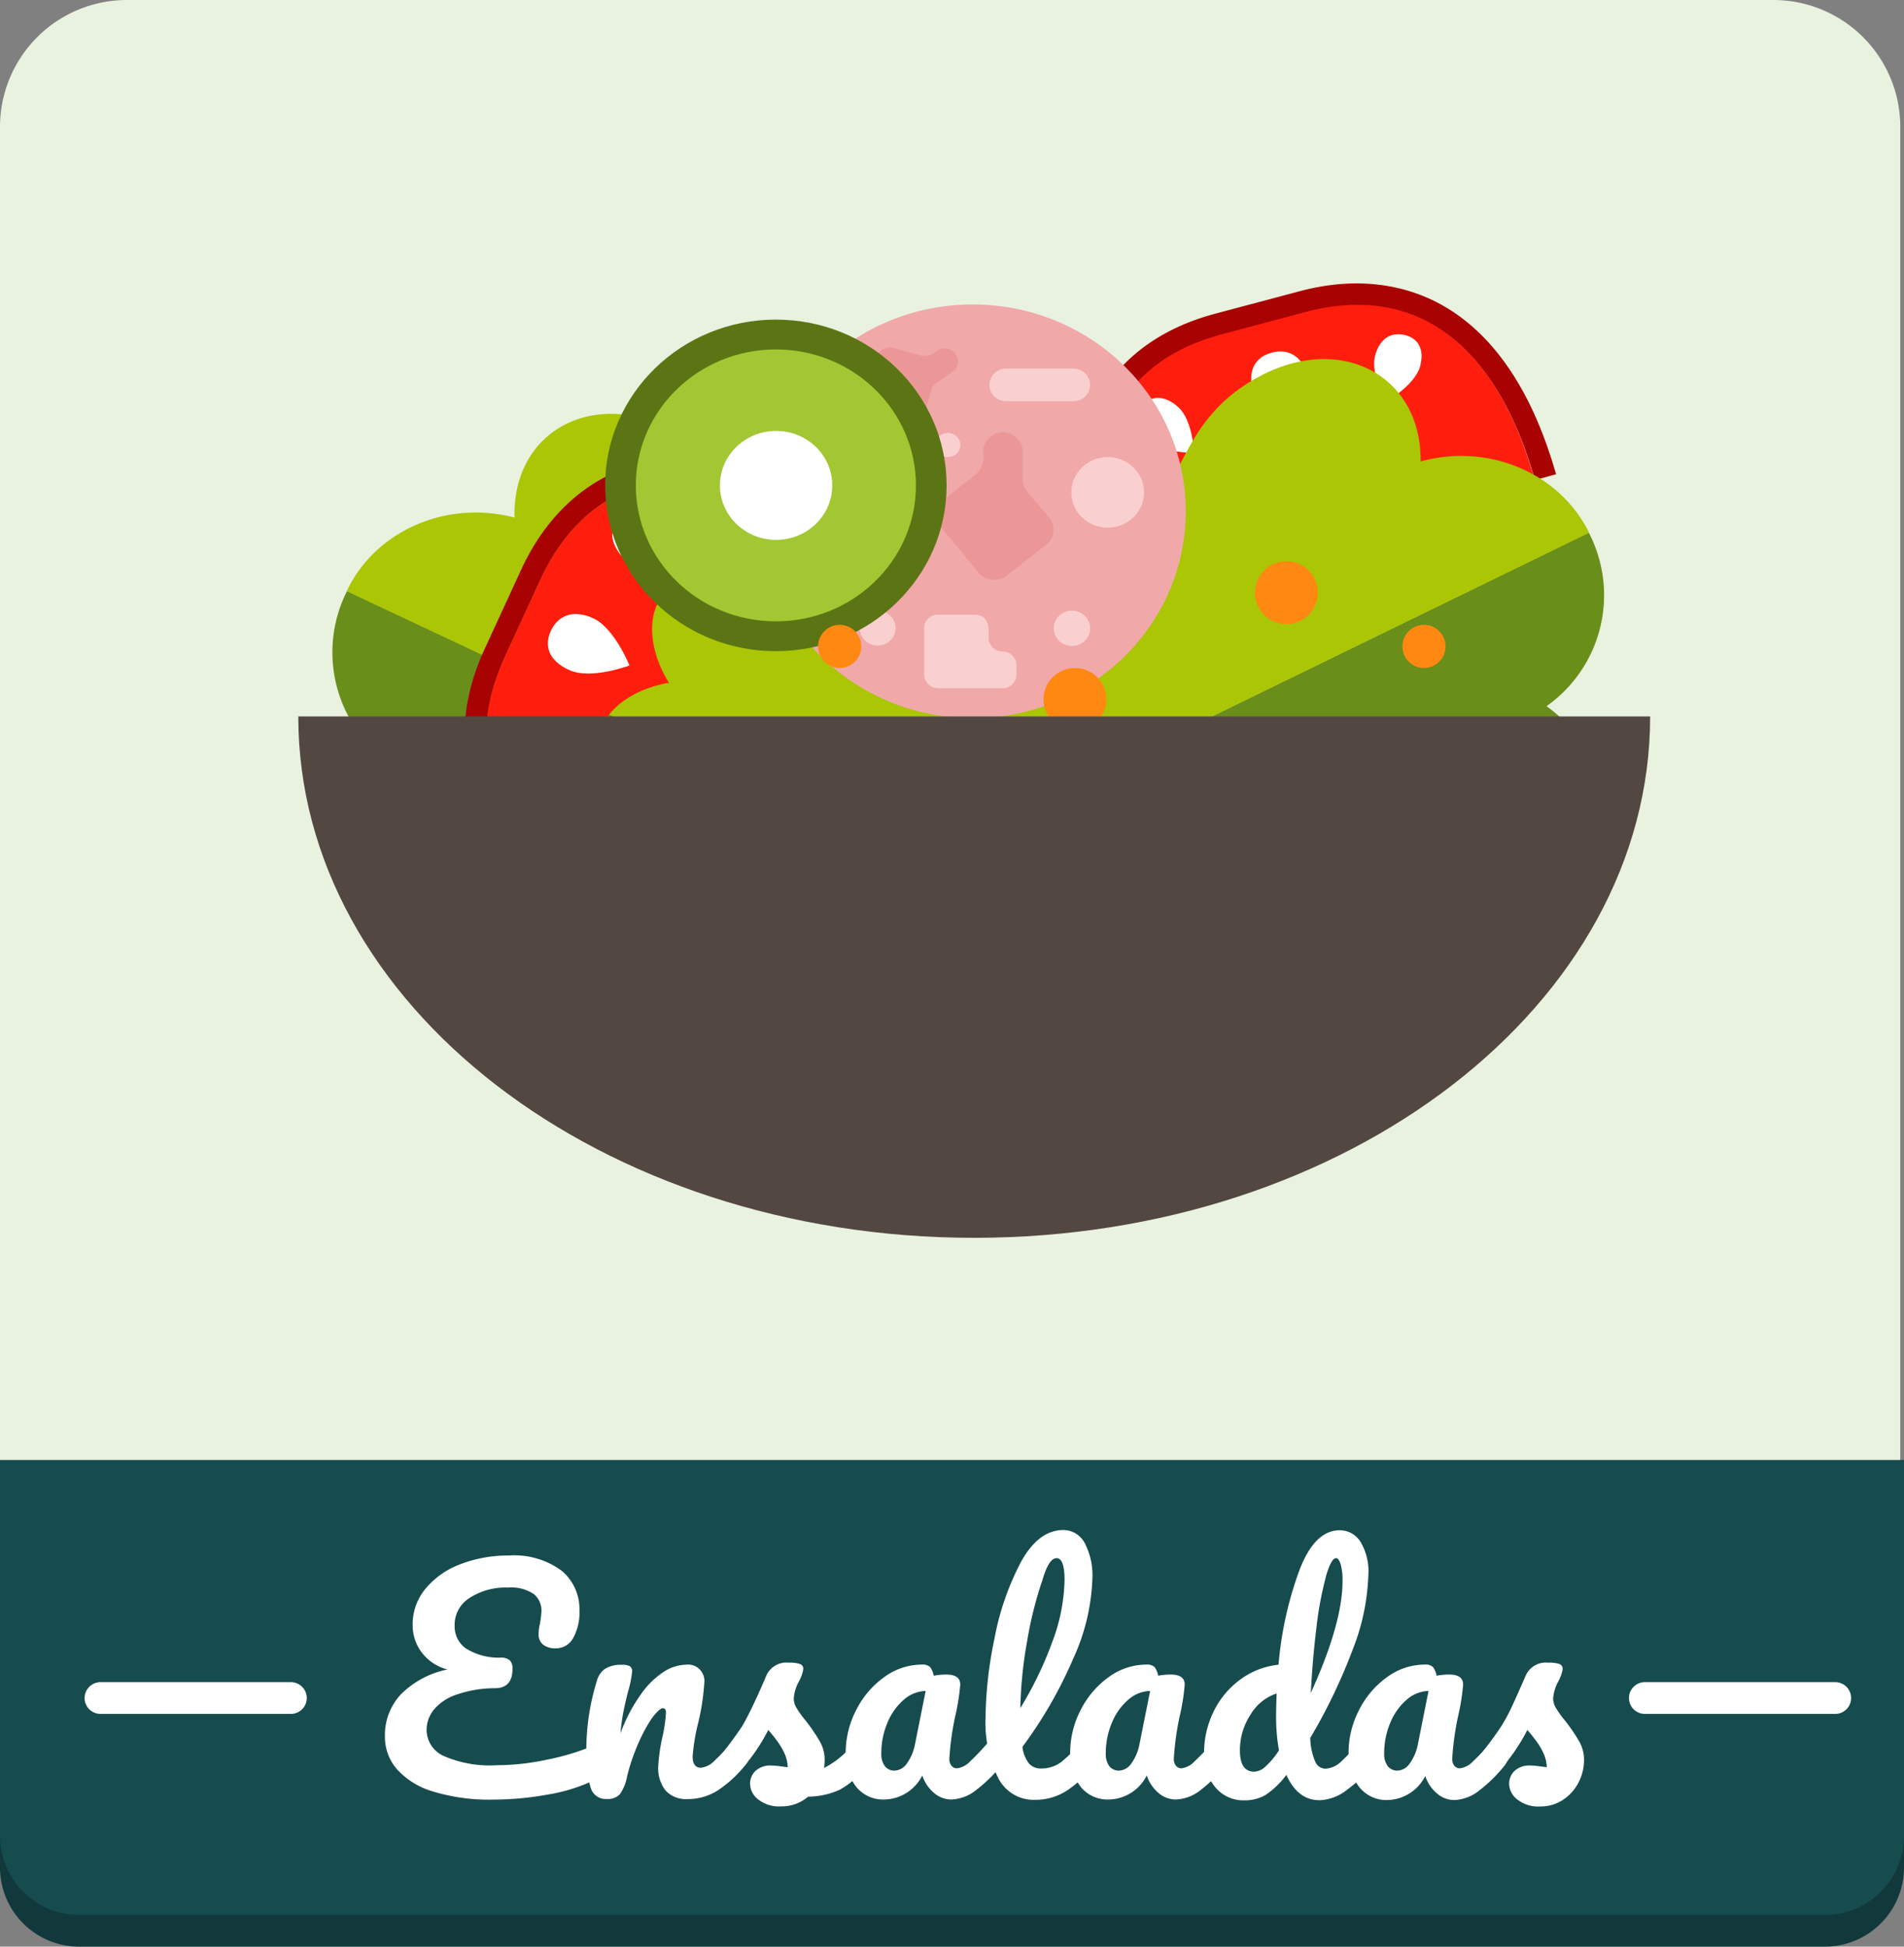 <svg id="Capa_1" data-name="Capa 1" xmlns="http://www.w3.org/2000/svg" viewBox="0 0 180 184"><rect x="0" y="0" width="180" height="184" fill="#808080" stroke="none"/><defs><style>.cls-1{fill:#e9f1df;}.cls-2{fill:#11393b;}.cls-3{fill:#174c4f;}.cls-4{fill:#ff1e0d;}.cls-5{fill:#a80202;}.cls-6{fill:#fff;}.cls-7{fill:#698e19;}.cls-8{fill:#aac605;}.cls-9{fill:#f0a8a9;}.cls-10{fill:#ec9797;}.cls-11{fill:#facfcf;}.cls-12{fill:#5b7514;}.cls-13{fill:#a2c733;}.cls-14{fill:#ff8812;}.cls-15{fill:#534741;}</style></defs><title>c08</title><path class="cls-1" d="M232.16,238H67.49A7.49,7.49,0,0,1,60,230.51V70A12,12,0,0,1,72,58H227.65a12,12,0,0,1,12,12V230.51A7.49,7.49,0,0,1,232.16,238Z" transform="translate(-60 -58)"/><path class="cls-2" d="M0,141H180a0,0,0,0,1,0,0v35.51a7.49,7.49,0,0,1-7.49,7.49H7.49A7.49,7.49,0,0,1,0,176.51V141a0,0,0,0,1,0,0Z"/><path class="cls-3" d="M0,138H180a0,0,0,0,1,0,0v35.51a7.49,7.49,0,0,1-7.49,7.49H7.49A7.49,7.49,0,0,1,0,173.51V138a0,0,0,0,1,0,0Z"/><path class="cls-4" d="M170.74,112.48c.21-1.77,1.74-3.34,4.16-4.15-2.52-3.58-1.24-6.79,1.53-7.53,1.94-.52,4.54.16,6.94,2.13l.17.15c0-.07,0-.15.08-.22,1.07-3,3-4.89,4.94-5.41,2.8-.75,5.5,1.47,5.08,5.89,2.48-.48,4.61.1,5.72,1.5l5.71-1.52C201,88.93,192.56,85,183.4,87.44l-8,2.13c-9.25,2.47-14.27,10.07-10.18,24.38Z" transform="translate(-60 -58)"/><path class="cls-5" d="M165.25,114c-4.09-14.31.93-21.91,10.18-24.38l8-2.13c9.16-2.45,17.58,1.49,21.68,15.88l2-.54c-2.09-7.32-5.39-12.49-9.79-15.39-4.08-2.68-9.09-3.35-14.47-1.91l-8,2.13c-5.41,1.44-9.36,4.51-11.43,8.85-2.22,4.67-2.29,10.73-.21,18Z" transform="translate(-60 -58)"/><path class="cls-6" d="M178.48,95.07c-.62-2.16.3-3.36,1.75-3.74s2.86.18,3.48,2.35-1.25,5.49-1.25,5.49S179.09,97.23,178.48,95.07Z" transform="translate(-60 -58)"/><path class="cls-6" d="M168.38,99.57c-1.35-1.26-1.22-2.46-.39-3.3s2.07-1,3.42.23,1.48,4.31,1.48,4.31S169.73,100.83,168.38,99.57Z" transform="translate(-60 -58)"/><path class="cls-6" d="M194.24,92.67c.49-1.75-.26-2.72-1.42-3s-2.31.15-2.81,1.9S191,96,191,96,193.74,94.42,194.24,92.67Z" transform="translate(-60 -58)"/><path class="cls-7" d="M178,147.27c-1-.29-29.72-4.49-39.69.57a5.88,5.88,0,0,0-.76-4.07l72.65-35.43v0a12.83,12.83,0,0,1-4,16.41c6.63,4.7,5.59,12.74-1.9,16.4-6.59,3.21-11.59.71-13.59,1.05C190,147.29,184,149,178,147.27Z" transform="translate(-60 -58)"/><path class="cls-8" d="M210.23,108.36h0l-72.67,35.38a6.22,6.22,0,0,0-2.88-3.05c10.13-4.77,23.8-29.56,24.17-30.54,2.2-5.68,7.14-9.32,11.77-6.9,1.47-1.35,2.39-6.74,9-9.95,7.49-3.65,14.76.36,14.68,8.32C200.87,99.81,207.55,102.85,210.23,108.36Z" transform="translate(-60 -58)"/><path class="cls-7" d="M125.53,152.34c1-.31,29.66-4.89,39.7,0a5.87,5.87,0,0,1,.7-4.08L92.81,113.86v0A12.83,12.83,0,0,0,97,130.24c-6.57,4.79-5.41,12.82,2.12,16.37,6.63,3.12,11.6.55,13.6.87C113.56,152.52,119.55,154.11,125.53,152.34Z" transform="translate(-60 -58)"/><path class="cls-8" d="M92.78,113.88h0l73.15,34.38a6.22,6.22,0,0,1,2.84-3.09c-10.19-4.63-24.2-29.23-24.59-30.21-2.27-5.65-7.27-9.23-11.86-6.74-1.48-1.33-2.48-6.7-9.12-9.82-7.54-3.54-14.75.56-14.56,8.52C102,105.2,95.38,108.33,92.78,113.88Z" transform="translate(-60 -58)"/><ellipse class="cls-9" cx="91.96" cy="48.33" rx="20.14" ry="19.55"/><path class="cls-10" d="M156.68,103.27v-2.55a1.86,1.86,0,0,0-3.73,0,2.25,2.25,0,0,1-.7,2.12l-3.06,2.4a1.77,1.77,0,0,0-.28,2.54l3.62,4.37a1.91,1.91,0,0,0,2.62.28l3.76-2.94a1.78,1.78,0,0,0,.28-2.55c-2.19-2.65-2.52-2.82-2.52-3.68Z" transform="translate(-60 -58)"/><path class="cls-10" d="M148.55,94.18l1.47-1a1.21,1.21,0,0,0,.31-1.73,1.3,1.3,0,0,0-1.78-.3,1.66,1.66,0,0,1-1.5.46l-2.58-.72a1.28,1.28,0,0,0-1.58.85l-1.09,3.69a1.24,1.24,0,0,0,.88,1.53l3.17.88a1.28,1.28,0,0,0,1.58-.85c.66-2.24.63-2.48,1.12-2.82Z" transform="translate(-60 -58)"/><path class="cls-11" d="M143.22,101.2h-5.7a1.63,1.63,0,0,0-1.66,1.61v7.46a1.63,1.63,0,0,0,1.66,1.61h1.19a1.63,1.63,0,0,0,1.65-1.61,1.63,1.63,0,0,1,1.65-1.61c.61,0,2.85.3,2.85-1.61v-4.24a1.63,1.63,0,0,0-1.66-1.61Z" transform="translate(-60 -58)"/><path class="cls-11" d="M147.37,117.38v4.39a1.3,1.3,0,0,0,1.31,1.28h6.1a1.29,1.29,0,0,0,1.31-1.28v-.92a1.3,1.3,0,0,0-1.31-1.27,1.3,1.3,0,0,1-1.32-1.28c0-.46.24-2.2-1.31-2.2h-3.47a1.3,1.3,0,0,0-1.32,1.28Z" transform="translate(-60 -58)"/><path class="cls-11" d="M163.06,94.37a1.57,1.57,0,0,1-1.59,1.55h-6.35a1.57,1.57,0,0,1-1.59-1.54h0a1.57,1.57,0,0,1,1.59-1.54h6.35a1.57,1.57,0,0,1,1.59,1.54Z" transform="translate(-60 -58)"/><ellipse class="cls-11" cx="104.72" cy="46.54" rx="3.44" ry="3.34"/><ellipse class="cls-11" cx="101.34" cy="59.39" rx="1.72" ry="1.67"/><ellipse class="cls-11" cx="82.97" cy="59.37" rx="1.7" ry="1.65"/><ellipse class="cls-11" cx="89.61" cy="42.06" rx="1.18" ry="1.14"/><path class="cls-4" d="M122.31,138.42c-1.23-1.29-1.46-3.47-.54-5.85-4.37-.35-6-3.38-4.82-6,.84-1.82,3-3.39,6.07-4l.23,0-.12-.2c-1.6-2.72-1.86-5.42-1-7.26,1.21-2.63,4.65-3.29,7.77-.15,1.22-2.21,3-3.49,4.81-3.44l2.48-5.36c-13.7-6-22.1-2.07-26.07,6.55l-3.45,7.49c-4,8.69-1.36,17.41,12.26,23.41Z" transform="translate(-60 -58)"/><path class="cls-5" d="M119.94,143.58c-13.63-6-16.27-14.71-12.26-23.4l3.45-7.49c4-8.61,12.37-12.57,26.07-6.54l.87-1.9c-7-3.06-13.06-3.83-18.1-2.3-4.67,1.43-8.38,4.85-10.71,9.92l-3.45,7.49c-2.34,5.08-2.51,10.08-.49,14.45,2.18,4.69,6.8,8.62,13.74,11.67Z" transform="translate(-60 -58)"/><path class="cls-6" d="M113.85,121.35c-2.06-.91-2.4-2.38-1.77-3.73s2-2.09,4-1.18,3.43,4.46,3.43,4.46S115.91,122.26,113.85,121.35Z" transform="translate(-60 -58)"/><path class="cls-6" d="M110.87,132c-1.83.24-2.67-.63-2.79-1.81s.53-2.24,2.36-2.48,4.26,1.62,4.26,1.62S112.7,131.76,110.87,132Z" transform="translate(-60 -58)"/><path class="cls-6" d="M122.07,107.69c-1-1.49-2.25-1.54-3.24-.84s-1.37,1.87-.33,3.37,4.07,2,4.07,2S123.1,109.19,122.07,107.69Z" transform="translate(-60 -58)"/><ellipse class="cls-12" cx="73.35" cy="45.88" rx="16.14" ry="15.67"/><ellipse class="cls-13" cx="73.35" cy="45.88" rx="13.24" ry="12.85"/><ellipse class="cls-6" cx="73.37" cy="45.88" rx="5.31" ry="5.15"/><circle class="cls-14" cx="101.62" cy="66.11" r="2.97"/><circle class="cls-14" cx="79.38" cy="77.94" r="2.97"/><circle class="cls-14" cx="79.38" cy="61.1" r="2.04"/><circle class="cls-14" cx="60.82" cy="88.45" r="2.04"/><circle class="cls-14" cx="114.83" cy="81.51" r="2.97"/><circle class="cls-14" cx="121.61" cy="56.02" r="2.97"/><circle class="cls-14" cx="134.62" cy="61.1" r="2.04"/><path class="cls-15" d="M216,125.72c0,27.22-28.61,49.28-63.9,49.28s-63.9-22.06-63.9-49.28Z" transform="translate(-60 -58)"/><path class="cls-6" d="M116.62,222.91a.73.73,0,0,1,.65.32,1.48,1.48,0,0,1,.22.84,2.37,2.37,0,0,1-.39,1.38,3.37,3.37,0,0,1-1.34,1,16.39,16.39,0,0,1-4.13,1.2,28.87,28.87,0,0,1-5,.45,18.1,18.1,0,0,1-5.7-.77,7.34,7.34,0,0,1-3.42-2.12,4.65,4.65,0,0,1-1.12-3.05,5.65,5.65,0,0,1,1.5-4,8.68,8.68,0,0,1,4.41-2.36,4.43,4.43,0,0,1-2.44-1.62,4.28,4.28,0,0,1-.85-2.59,5.27,5.27,0,0,1,1.23-3.44,7.86,7.86,0,0,1,3.31-2.31,12.46,12.46,0,0,1,4.56-.81,7.52,7.52,0,0,1,5,1.45,4.71,4.71,0,0,1,1.67,3.74,5,5,0,0,1-.58,2.58,1.83,1.83,0,0,1-1.66,1,1.88,1.88,0,0,1-1.19-.34,1.2,1.2,0,0,1-.43-1,4.13,4.13,0,0,1,.13-1,9.91,9.91,0,0,0,.14-1.21,2,2,0,0,0-.73-1.58,3.81,3.81,0,0,0-2.43-.61,6.24,6.24,0,0,0-3.67,1,3,3,0,0,0-1.38,2.62,2.56,2.56,0,0,0,1,2.09,5.83,5.83,0,0,0,3.39.91,1.24,1.24,0,0,1,.84.27,1.12,1.12,0,0,1,.24.81q0,1.78-1.62,1.81a11.19,11.19,0,0,0-3.71.62,4.71,4.71,0,0,0-2.13,1.44,3.06,3.06,0,0,0-.66,1.88A2.72,2.72,0,0,0,102,224a10.92,10.92,0,0,0,5,.85,23,23,0,0,0,4.74-.53,23.39,23.39,0,0,0,4.28-1.28A1.89,1.89,0,0,1,116.62,222.91Z" transform="translate(-60 -58)"/><path class="cls-6" d="M115.85,227a10.34,10.34,0,0,1-.42-3.46,22,22,0,0,1,1-6.67,2,2,0,0,1,.8-1.15,2.81,2.81,0,0,1,1.55-.36,1.53,1.53,0,0,1,.76.13.56.56,0,0,1,.22.51,10.28,10.28,0,0,1-.4,1.94q-.27,1.08-.43,1.89a19.33,19.33,0,0,0-.27,2,15.35,15.35,0,0,1,2-3.78,7.84,7.84,0,0,1,2.17-2.08,4,4,0,0,1,2-.62,1.55,1.55,0,0,1,1.75,1.75,21.75,21.75,0,0,1-.59,3.81,18.7,18.7,0,0,0-.51,3.1q0,1.08.78,1.08a2.11,2.11,0,0,0,1.28-.66,21.8,21.8,0,0,0,2-2.15,1,1,0,0,1,.73-.38.62.62,0,0,1,.55.32,1.67,1.67,0,0,1,.2.89,2.48,2.48,0,0,1-.51,1.67,11.92,11.92,0,0,1-2.5,2.35,5.23,5.23,0,0,1-3,.92,2.62,2.62,0,0,1-2.08-.8,3.39,3.39,0,0,1-.7-2.31,16.86,16.86,0,0,1,.38-2.7,14,14,0,0,0,.35-2.35q0-.43-.3-.43t-1,.9a14.52,14.52,0,0,0-1.3,2.39,18.61,18.61,0,0,0-1.07,3.13,4.21,4.21,0,0,1-.69,1.71,1.55,1.55,0,0,1-1.23.45A1.47,1.47,0,0,1,115.85,227Z" transform="translate(-60 -58)"/><path class="cls-6" d="M131.65,228.06a1.91,1.91,0,0,1-.74-1.46,1.66,1.66,0,0,1,.51-1.21,2.05,2.05,0,0,1,1.51-.51,6,6,0,0,1,.82.07l.72.09a3.48,3.48,0,0,0-.31-1.32,6.63,6.63,0,0,0-.72-1.2q-.43-.58-.81-1a17.69,17.69,0,0,1-1.66,2.65,19.79,19.79,0,0,1-1.8,2,1.45,1.45,0,0,1-1,.49.89.89,0,0,1-.7-.31,1.13,1.13,0,0,1-.27-.77,1.54,1.54,0,0,1,.38-1l.35-.43a34.87,34.87,0,0,0,2.24-3q.46-.78,1.08-2.09t1.21-2.71a2.08,2.08,0,0,1,2.13-1.19,2.84,2.84,0,0,1,1.05.13.45.45,0,0,1,.3.43,2,2,0,0,1-.11.51,3.89,3.89,0,0,1-.3.7,3.85,3.85,0,0,0-.49,1.65,1.8,1.8,0,0,0,.28.89,10.21,10.21,0,0,0,.88,1.21,17.13,17.13,0,0,1,1.31,1.93,3.5,3.5,0,0,1,.45,1.74,7.3,7.3,0,0,1-.05.76,8.61,8.61,0,0,0,3.1-2.73,1,1,0,0,1,.73-.38.63.63,0,0,1,.55.32,1.68,1.68,0,0,1,.2.89,2.62,2.62,0,0,1-.51,1.67,8.24,8.24,0,0,1-2.58,2.28,7.3,7.3,0,0,1-3,.66,3.83,3.83,0,0,1-2.56.92A3.17,3.17,0,0,1,131.65,228.06Z" transform="translate(-60 -58)"/><path class="cls-6" d="M140.95,226.9a4.85,4.85,0,0,1-1-3.19,8.78,8.78,0,0,1,1-4.09,8.53,8.53,0,0,1,2.66-3.11,6,6,0,0,1,3.52-1.17,1.05,1.05,0,0,1,.8.23,1.94,1.94,0,0,1,.34.82,6.4,6.4,0,0,1,1.19-.11q1.32,0,1.32.95a20.36,20.36,0,0,1-.41,2.7,26.2,26.2,0,0,0-.62,4.32,1,1,0,0,0,.2.65.65.65,0,0,0,.53.24,2.05,2.05,0,0,0,1.24-.66,23.34,23.34,0,0,0,2-2.15,1,1,0,0,1,.73-.38.63.63,0,0,1,.55.32,1.68,1.68,0,0,1,.2.89,2.48,2.48,0,0,1-.51,1.67,13.61,13.61,0,0,1-2.35,2.32,4,4,0,0,1-2.4.94,2.52,2.52,0,0,1-1.63-.61,3.7,3.7,0,0,1-1.12-1.66,4.1,4.1,0,0,1-3.54,2.27A3.28,3.28,0,0,1,140.95,226.9Zm4.78-2.21a4.55,4.55,0,0,0,.78-1.86l1-5a3.28,3.28,0,0,0-2.09.85,5.73,5.73,0,0,0-1.53,2.17,7.31,7.31,0,0,0-.57,2.86,1.91,1.91,0,0,0,.34,1.24,1.14,1.14,0,0,0,.93.41A1.48,1.48,0,0,0,145.73,224.69Z" transform="translate(-60 -58)"/><path class="cls-6" d="M163.77,222.29a1.67,1.67,0,0,1,.2.89,2.49,2.49,0,0,1-.51,1.67,11.62,11.62,0,0,1-2.53,2.35,5.41,5.41,0,0,1-3.09.92,3.75,3.75,0,0,1-3.52-2.16,11.87,11.87,0,0,1-1.15-5.59,38.37,38.37,0,0,1,.85-7.51,25.45,25.45,0,0,1,2.51-7.24q1.66-3,4-3a2.29,2.29,0,0,1,2,1.2,6.6,6.6,0,0,1,.74,3.44,19.65,19.65,0,0,1-1.78,7.45,41.25,41.25,0,0,1-4.83,8.4,3.13,3.13,0,0,0,.62,1.58,1.46,1.46,0,0,0,1.13.47,3.13,3.13,0,0,0,1.94-.63,14.86,14.86,0,0,0,2.13-2.17,1,1,0,0,1,.73-.38A.62.62,0,0,1,163.77,222.29Zm-5.28-14.77a36.72,36.72,0,0,0-1.38,5.56,40.23,40.23,0,0,0-.65,6.37,34.8,34.8,0,0,0,3.05-6.33,17.36,17.36,0,0,0,1.13-5.79q0-2.05-.76-2.05T158.5,207.52Z" transform="translate(-60 -58)"/><path class="cls-6" d="M162.17,226.9a4.85,4.85,0,0,1-1-3.19,8.78,8.78,0,0,1,1-4.09,8.52,8.52,0,0,1,2.66-3.11,6,6,0,0,1,3.52-1.17,1.05,1.05,0,0,1,.8.23,1.94,1.94,0,0,1,.34.82,6.4,6.4,0,0,1,1.19-.11q1.32,0,1.32.95a20.36,20.36,0,0,1-.41,2.7,26.2,26.2,0,0,0-.62,4.32,1,1,0,0,0,.2.65.65.65,0,0,0,.53.24,2.05,2.05,0,0,0,1.24-.66,23.34,23.34,0,0,0,2-2.15,1,1,0,0,1,.73-.38.63.63,0,0,1,.55.32,1.68,1.68,0,0,1,.2.89,2.48,2.48,0,0,1-.51,1.67,13.61,13.61,0,0,1-2.35,2.32,4,4,0,0,1-2.4.94,2.52,2.52,0,0,1-1.63-.61,3.7,3.7,0,0,1-1.12-1.66,4.1,4.1,0,0,1-3.54,2.27A3.28,3.28,0,0,1,162.17,226.9Zm4.78-2.21a4.55,4.55,0,0,0,.78-1.86l1-5a3.28,3.28,0,0,0-2.09.85,5.73,5.73,0,0,0-1.53,2.17,7.31,7.31,0,0,0-.57,2.86,1.91,1.91,0,0,0,.34,1.24,1.15,1.15,0,0,0,.93.41A1.48,1.48,0,0,0,166.95,224.69Z" transform="translate(-60 -58)"/><path class="cls-6" d="M190.1,222.29a1.68,1.68,0,0,1,.2.89,2.48,2.48,0,0,1-.51,1.67,13,13,0,0,1-2.43,2.31,4.46,4.46,0,0,1-2.62,1q-2.05,0-3.13-2.4a7.77,7.77,0,0,1-2,1.92,3.94,3.94,0,0,1-2,.49,3.43,3.43,0,0,1-2.71-1.23,4.7,4.7,0,0,1-1.07-3.2,8.89,8.89,0,0,1,.92-4,8.18,8.18,0,0,1,2.52-3,7.34,7.34,0,0,1,3.6-1.39,34,34,0,0,1,2-9q1.44-3.71,3.79-3.71a2.31,2.31,0,0,1,1.93,1.05,5.4,5.4,0,0,1,.77,3.19,21,21,0,0,1-1.49,7.07,52.62,52.62,0,0,1-4,8.32,5.88,5.88,0,0,0,.47,2.24,1.07,1.07,0,0,0,.93.67,2.31,2.31,0,0,0,1.49-.65,19.73,19.73,0,0,0,2-2.16,1,1,0,0,1,.73-.38A.63.63,0,0,1,190.1,222.29ZM179.61,225a7.89,7.89,0,0,0,1.3-1.55,18,18,0,0,1-.27-3.27q0-.65.05-2.11a4.52,4.52,0,0,0-2.47,2,6.11,6.11,0,0,0-1,3.39q0,2,1.35,2A1.63,1.63,0,0,0,179.61,225Zm5.72-17.9a33.21,33.21,0,0,0-.88,4.76q-.36,2.94-.53,6.16,3-6.59,3-10.58a5.63,5.63,0,0,0-.18-1.59c-.12-.38-.26-.57-.42-.57Q185.85,205.25,185.33,207.07Z" transform="translate(-60 -58)"/><path class="cls-6" d="M188.49,226.9a4.85,4.85,0,0,1-1-3.19,8.78,8.78,0,0,1,1-4.09,8.52,8.52,0,0,1,2.66-3.11,6,6,0,0,1,3.52-1.17,1.05,1.05,0,0,1,.8.23,1.94,1.94,0,0,1,.34.82,6.4,6.4,0,0,1,1.19-.11q1.32,0,1.32.95a20.36,20.36,0,0,1-.41,2.7,26.2,26.2,0,0,0-.62,4.32,1,1,0,0,0,.2.65.65.65,0,0,0,.53.24,2.05,2.05,0,0,0,1.24-.66,23.34,23.34,0,0,0,2-2.15A1,1,0,0,1,202,222a.63.63,0,0,1,.55.32,1.68,1.68,0,0,1,.2.89,2.48,2.48,0,0,1-.51,1.67,13.61,13.61,0,0,1-2.35,2.32,4,4,0,0,1-2.4.94,2.52,2.52,0,0,1-1.63-.61,3.7,3.7,0,0,1-1.12-1.66,4.1,4.1,0,0,1-3.54,2.27A3.28,3.28,0,0,1,188.49,226.9Zm4.78-2.21a4.55,4.55,0,0,0,.78-1.86l1-5a3.28,3.28,0,0,0-2.09.85,5.73,5.73,0,0,0-1.53,2.17,7.31,7.31,0,0,0-.57,2.86,1.91,1.91,0,0,0,.34,1.24,1.15,1.15,0,0,0,.93.41A1.48,1.48,0,0,0,193.27,224.69Z" transform="translate(-60 -58)"/><path class="cls-6" d="M203.41,228.06a1.9,1.9,0,0,1-.74-1.46,1.66,1.66,0,0,1,.51-1.21,2.05,2.05,0,0,1,1.51-.51,6,6,0,0,1,.82.07l.72.09a3.49,3.49,0,0,0-.31-1.32,6.66,6.66,0,0,0-.72-1.2q-.43-.58-.81-1a17.69,17.69,0,0,1-1.66,2.65,19.79,19.79,0,0,1-1.79,2,1.45,1.45,0,0,1-1,.49.89.89,0,0,1-.7-.31,1.13,1.13,0,0,1-.27-.77,1.54,1.54,0,0,1,.38-1l.35-.43a34.79,34.79,0,0,0,2.24-3,17.48,17.48,0,0,0,1-1.86q.5-1.08,1.31-2.94a2.08,2.08,0,0,1,2.13-1.19,2.84,2.84,0,0,1,1.05.13.45.45,0,0,1,.3.43,2,2,0,0,1-.11.51,3.92,3.92,0,0,1-.3.7,3.85,3.85,0,0,0-.49,1.65,1.8,1.8,0,0,0,.28.89,10.18,10.18,0,0,0,.88,1.21,17.08,17.08,0,0,1,1.31,1.93,3.51,3.51,0,0,1,.45,1.74,4.58,4.58,0,0,1-.53,2.15,4.29,4.29,0,0,1-1.47,1.63,3.85,3.85,0,0,1-2.16.62A3.17,3.17,0,0,1,203.41,228.06Z" transform="translate(-60 -58)"/><path class="cls-6" d="M87.5,220h-18a1.5,1.5,0,0,1,0-3h18a1.5,1.5,0,0,1,0,3Z" transform="translate(-60 -58)"/><path class="cls-6" d="M233.5,220h-18a1.5,1.5,0,0,1,0-3h18a1.5,1.5,0,0,1,0,3Z" transform="translate(-60 -58)"/></svg>